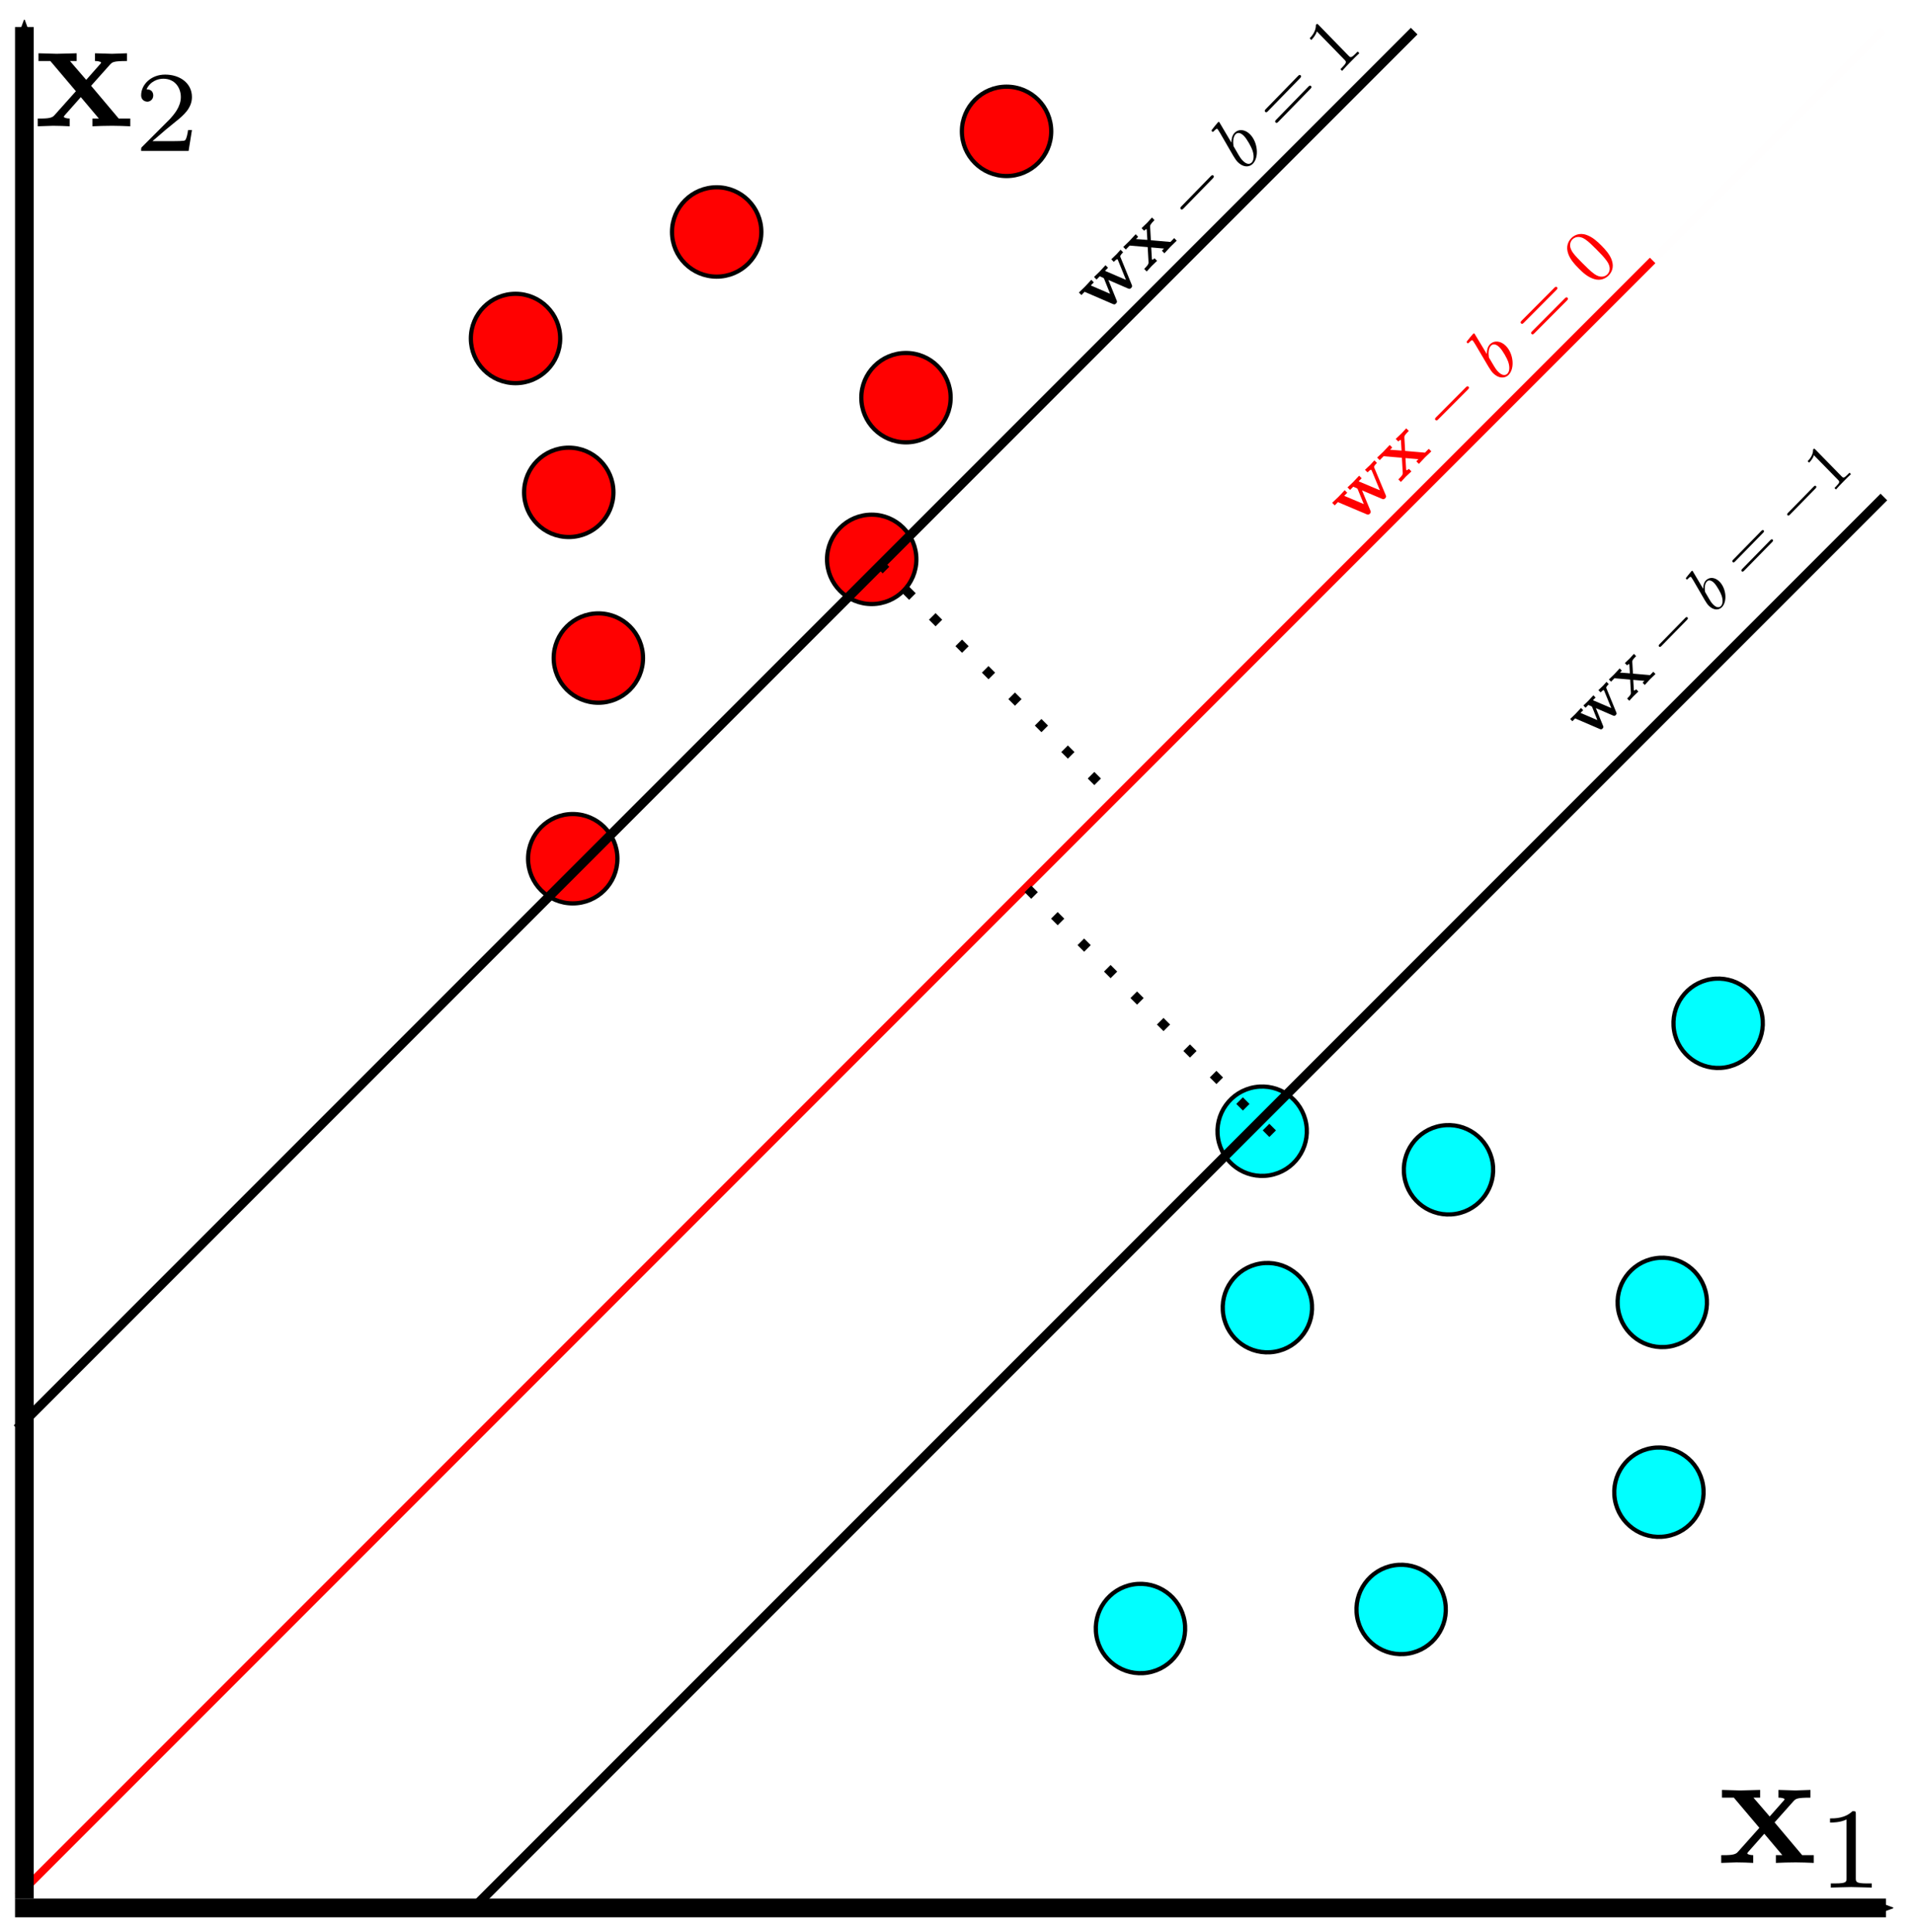 <?xml version="1.0" encoding="UTF-8" standalone="no"?>
<svg
   xmlns:ns6="http://www.iki.fi/pav/software/textext/"
   xmlns:dc="http://purl.org/dc/elements/1.1/"
   xmlns:cc="http://creativecommons.org/ns#"
   xmlns:rdf="http://www.w3.org/1999/02/22-rdf-syntax-ns#"
   xmlns:svg="http://www.w3.org/2000/svg"
   xmlns="http://www.w3.org/2000/svg"
   xmlns:sodipodi="http://sodipodi.sourceforge.net/DTD/sodipodi-0.dtd"
   xmlns:inkscape="http://www.inkscape.org/namespaces/inkscape"
   width="204.498mm"
   height="206.478mm"
   viewBox="0 0 204.498 206.478"
   version="1.1"
   id="svg8"
   sodipodi:docname="svm.svg"
   inkscape:version="1.0.1 (3bc2e813f5, 2020-09-07)">
  <defs
     id="defs2">
    <marker
       style="overflow:visible"
       id="marker2384"
       refX="0"
       refY="0"
       orient="auto"
       inkscape:stockid="Arrow2Send"
       inkscape:isstock="true">
      <path
         transform="matrix(-0.3,0,0,-0.3,0.69,0)"
         d="M 8.719,4.034 -2.207,0.016 8.719,-4.002 c -1.745,2.372 -1.735,5.617 -6e-7,8.035 z"
         style="fill:#000000;fill-opacity:1;fill-rule:evenodd;stroke:#000000;stroke-width:0.625;stroke-linejoin:round;stroke-opacity:1"
         id="path2382" />
    </marker>
    <marker
       style="overflow:visible"
       id="Arrow2Send"
       refX="0"
       refY="0"
       orient="auto"
       inkscape:stockid="Arrow2Send"
       inkscape:isstock="true">
      <path
         transform="matrix(-0.3,0,0,-0.3,0.69,0)"
         d="M 8.719,4.034 -2.207,0.016 8.719,-4.002 c -1.745,2.372 -1.735,5.617 -6e-7,8.035 z"
         style="fill:#000000;fill-opacity:1;fill-rule:evenodd;stroke:#000000;stroke-width:0.625;stroke-linejoin:round;stroke-opacity:1"
         id="path2053" />
    </marker>
    <marker
       style="overflow:visible"
       id="marker2318"
       refX="0"
       refY="0"
       orient="auto"
       inkscape:stockid="Arrow2Mend"
       inkscape:isstock="true">
      <path
         transform="scale(-0.6)"
         d="M 8.719,4.034 -2.207,0.016 8.719,-4.002 c -1.745,2.372 -1.735,5.617 -6e-7,8.035 z"
         style="fill:#ff0000;fill-opacity:1;fill-rule:evenodd;stroke:#000000;stroke-width:0.625;stroke-linejoin:round;stroke-opacity:1"
         id="path2316" />
    </marker>
    <marker
       style="overflow:visible"
       id="Arrow2Mend"
       refX="0"
       refY="0"
       orient="auto"
       inkscape:stockid="Arrow2Mend"
       inkscape:isstock="true">
      <path
         transform="scale(-0.6)"
         d="M 8.719,4.034 -2.207,0.016 8.719,-4.002 c -1.745,2.372 -1.735,5.617 -6e-7,8.035 z"
         style="fill:#ff0000;fill-opacity:1;fill-rule:evenodd;stroke:#000000;stroke-width:0.625;stroke-linejoin:round;stroke-opacity:1"
         id="path2047" />
    </marker>
    <marker
       style="overflow:visible"
       id="Arrow1Lend"
       refX="0"
       refY="0"
       orient="auto"
       inkscape:stockid="Arrow1Lend"
       inkscape:isstock="true">
      <path
         transform="matrix(-0.8,0,0,-0.8,-10,0)"
         style="fill:#ff0000;fill-opacity:1;fill-rule:evenodd;stroke:#000000;stroke-width:1pt;stroke-opacity:1"
         d="M 0,0 5,-5 -12.5,0 5,5 Z"
         id="path2023" />
    </marker>
  </defs>
  <sodipodi:namedview
     id="base"
     pagecolor="#ffffff"
     bordercolor="#666666"
     borderopacity="1.0"
     inkscape:pageopacity="0.0"
     inkscape:pageshadow="2"
     inkscape:zoom="0.40112457"
     inkscape:cx="364.45237"
     inkscape:cy="292.75023"
     inkscape:document-units="mm"
     inkscape:current-layer="layer1"
     inkscape:document-rotation="0"
     showgrid="false"
     inkscape:window-width="1366"
     inkscape:window-height="705"
     inkscape:window-x="-8"
     inkscape:window-y="-8"
     inkscape:window-maximized="1" />
  <g
     inkscape:label="Capa 1"
     inkscape:groupmode="layer"
     id="layer1"
     transform="translate(-35.799,-9.756)">
    <circle
       style="opacity:0.996;fill:#ff0000;fill-opacity:1;stroke:#000000;stroke-width:0.451;stroke-linecap:round"
       id="path833"
       cx="128.983"
       cy="69.531"
       r="4.775" />
    <circle
       style="opacity:0.996;fill:#ff0000;fill-opacity:1;stroke:#000000;stroke-width:0.451;stroke-linecap:round"
       id="circle835"
       cx="96.6"
       cy="62.371"
       r="4.775" />
    <circle
       style="opacity:0.996;fill:#ff0000;fill-opacity:1;stroke:#000000;stroke-width:0.451;stroke-linecap:round"
       id="circle837"
       cx="143.399"
       cy="23.794"
       r="4.775" />
    <circle
       style="opacity:0.996;fill:#ff0000;fill-opacity:1;stroke:#000000;stroke-width:0.451;stroke-linecap:round"
       id="circle839"
       cx="99.763"
       cy="80.079"
       r="4.775" />
    <circle
       style="opacity:0.996;fill:#ff0000;fill-opacity:1;stroke:#000000;stroke-width:0.451;stroke-linecap:round"
       id="circle841"
       cx="132.648"
       cy="52.252"
       r="4.775" />
    <circle
       style="opacity:0.996;fill:#ff0000;fill-opacity:1;stroke:#000000;stroke-width:0.451;stroke-linecap:round"
       id="circle843"
       cx="90.909"
       cy="45.928"
       r="4.775" />
    <circle
       style="opacity:0.996;fill:#ff0000;fill-opacity:1;stroke:#000000;stroke-width:0.451;stroke-linecap:round"
       id="circle845"
       cx="112.411"
       cy="34.545"
       r="4.775" />
    <circle
       style="opacity:0.996;fill:#ff0000;fill-opacity:1;stroke:#000000;stroke-width:0.451;stroke-linecap:round"
       id="circle847"
       cx="97.025"
       cy="101.522"
       r="4.775" />
    <circle
       style="opacity:0.996;fill:#00ffff;fill-opacity:1;stroke:#000000;stroke-width:0.451;stroke-linecap:round"
       id="circle849"
       cx="182.725"
       cy="201.676"
       r="4.775"
       transform="rotate(-9.375)" />
    <circle
       style="opacity:0.996;fill:#00ffff;fill-opacity:1;stroke:#000000;stroke-width:0.451;stroke-linecap:round"
       id="circle851"
       cx="147.162"
       cy="156.709"
       r="4.775"
       transform="rotate(-9.375)" />
    <circle
       style="opacity:0.996;fill:#00ffff;fill-opacity:1;stroke:#000000;stroke-width:0.451;stroke-linecap:round"
       id="circle853"
       cx="197.133"
       cy="153.268"
       r="4.775"
       transform="rotate(-9.375)" />
    <circle
       style="opacity:0.996;fill:#00ffff;fill-opacity:1;stroke:#000000;stroke-width:0.451;stroke-linecap:round"
       id="circle855"
       cx="153.496"
       cy="209.553"
       r="4.775"
       transform="rotate(-9.375)" />
    <circle
       style="opacity:0.996;fill:#00ffff;fill-opacity:1;stroke:#000000;stroke-width:0.451;stroke-linecap:round"
       id="circle857"
       cx="186.382"
       cy="181.727"
       r="4.775"
       transform="rotate(-9.375)" />
    <circle
       style="opacity:0.996;fill:#00ffff;fill-opacity:1;stroke:#000000;stroke-width:0.451;stroke-linecap:round"
       id="circle859"
       cx="144.642"
       cy="175.403"
       r="4.775"
       transform="rotate(-9.375)" />
    <circle
       style="opacity:0.996;fill:#00ffff;fill-opacity:1;stroke:#000000;stroke-width:0.451;stroke-linecap:round"
       id="circle861"
       cx="166.144"
       cy="164.019"
       r="4.775"
       transform="rotate(-9.375)" />
    <circle
       style="opacity:0.996;fill:#00ffff;fill-opacity:1;stroke:#000000;stroke-width:0.451;stroke-linecap:round"
       id="circle863"
       cx="125.67"
       cy="207.024"
       r="4.775"
       transform="rotate(-9.375)" />
    <path
       style="fill:#ff0000;stroke:#ff0000;stroke-width:0.827px;stroke-linecap:butt;stroke-linejoin:miter;stroke-opacity:1"
       d="M 37.699,212.354 237.114,12.939"
       id="path867" />
    <path
       style="fill:#000000;fill-opacity:1;stroke:#000000;stroke-width:1;stroke-linecap:butt;stroke-linejoin:miter;stroke-miterlimit:4;stroke-dasharray:none;stroke-opacity:1"
       d="M 37.625,162.428 186.971,13.081"
       id="path873" />
    <rect
       style="opacity:0.996;fill:#ffffff;fill-opacity:1;stroke:none;stroke-width:2.31;stroke-linecap:round;stroke-miterlimit:4;stroke-dasharray:none;stroke-dashoffset:0;stroke-opacity:1"
       id="rect1057"
       width="92.062"
       height="49.273"
       x="130.641"
       y="-172.929"
       ry="3.727"
       transform="rotate(45)" />
    <path
       style="fill:#000000;fill-opacity:1;stroke:#000000;stroke-width:1;stroke-linecap:butt;stroke-linejoin:miter;stroke-miterlimit:4;stroke-dasharray:none;stroke-opacity:1"
       d="M 86.37,213.682 237.185,62.868"
       id="path875" />
    <path
       style="fill:#000000;fill-opacity:1;stroke:#000000;stroke-width:1.999;stroke-linecap:butt;stroke-linejoin:miter;stroke-miterlimit:4;stroke-dasharray:none;stroke-opacity:1;marker-end:url(#marker2384)"
       d="m 38.406,212.646 -7.22e-4,-200"
       id="path877" />
    <path
       style="fill:#000000;fill-opacity:1;stroke:#000000;stroke-width:1.999;stroke-linecap:butt;stroke-linejoin:miter;stroke-miterlimit:4;stroke-dasharray:none;stroke-opacity:1;marker-end:url(#Arrow2Send)"
       d="m 37.406,213.647 200,-7.2e-4"
       id="path881" />
    <g
       transform="matrix(0.58,-0.583,0.58,0.583,176.757,62.031)"
       ns6:version="1.3.0"
       ns6:texconverter="pdflatex"
       ns6:pdfconverter="inkscape"
       ns6:text="$\\textcolor{red}{\\mathbf{wx}-b = 0}$"
       ns6:preamble="C:\Users\NARUTO\AppData\Roaming\inkscape\extensions\textext\default_packages.tex"
       ns6:scale="0.7483088957722395"
       ns6:alignment="middle center"
       ns6:jacobian_sqrt="0.263987"
       id="g953">
      <defs
         id="id-c54cb40d-d459-462c-ab0b-b2c7e8c95254">
        <g
           id="id-df094e72-de35-42f7-9f6f-db0ecd36dfa6">
          <symbol
             overflow="visible"
             id="id-8dc39bf2-a5db-4a2f-91d9-0880cc1ec1a6">
            <path
               style="stroke:none;stroke-width:0"
               d=""
               id="id-c9f83c48-93eb-4682-aec1-de6093e2aa2c" />
          </symbol>
          <symbol
             overflow="visible"
             id="id-a8c0367d-4ad2-4dcb-afd6-0880b2066400">
            <path
               style="stroke:none;stroke-width:0"
               d="m 7.344,-3.75 c 0.047,-0.125 0.094,-0.203 0.688,-0.203 v -0.469 C 7.797,-4.406 7.5,-4.391 7.25,-4.391 c -0.266,0 -0.734,-0.031 -0.953,-0.031 v 0.469 c 0.094,0 0.578,0 0.578,0.109 0,0.031 -0.031,0.094 -0.031,0.125 L 5.797,-1.172 4.656,-3.953 h 0.562 v -0.469 c -0.328,0 -0.844,0.031 -1.141,0.031 -0.422,0 -0.844,-0.031 -1,-0.031 v 0.469 h 0.594 c 0.203,0.5 0.203,0.516 0.203,0.531 0,0.031 -0.031,0.094 -0.031,0.125 L 3.047,-1.391 2,-3.953 h 0.562 v -0.469 c -0.406,0.016 -0.812,0.031 -1.234,0.031 -0.297,0 -0.734,-0.031 -1.078,-0.031 v 0.469 h 0.594 l 1.516,3.719 C 2.438,-0.062 2.469,0.047 2.719,0.047 c 0.25,0 0.297,-0.109 0.359,-0.281 L 4.141,-2.812 5.188,-0.234 c 0.078,0.172 0.109,0.281 0.359,0.281 0.25,0 0.297,-0.109 0.359,-0.281 z m 0,0"
               id="id-ff0daaec-ec9c-4830-932a-9b5218f54c0c" />
          </symbol>
          <symbol
             overflow="visible"
             id="id-ca0eb048-c6b6-495f-b00c-6c45c3a02dc6">
            <path
               style="stroke:none;stroke-width:0"
               d="M 3.453,-2.453 4.609,-3.75 C 4.75,-3.891 4.812,-3.953 5.625,-3.953 v -0.469 c -0.344,0.016 -0.859,0.031 -0.906,0.031 -0.25,0 -0.75,-0.031 -1.031,-0.031 v 0.469 c 0.141,0 0.266,0.016 0.375,0.078 -0.031,0.062 -0.031,0.094 -0.078,0.125 L 3.156,-2.812 2.172,-3.953 h 0.406 v -0.469 c -0.266,0 -0.891,0.031 -1.219,0.031 -0.312,0 -0.766,-0.031 -1.094,-0.031 v 0.469 h 0.719 L 2.531,-2.125 1.219,-0.656 c -0.156,0.188 -0.516,0.188 -1,0.188 V 0 c 0.344,-0.016 0.875,-0.031 0.922,-0.031 0.25,0 0.828,0.016 1.016,0.031 v -0.469 c -0.172,0 -0.359,-0.047 -0.359,-0.109 0,-0.016 0,-0.016 0.062,-0.094 l 0.969,-1.094 1.094,1.297 H 3.531 V 0 c 0.266,-0.016 0.875,-0.031 1.203,-0.031 0.312,0 0.766,0.016 1.094,0.031 V -0.469 H 5.125 Z m 0,0"
               id="id-0d1aa1ff-f51a-4b97-9342-7b5b9ac86d3d" />
          </symbol>
          <symbol
             overflow="visible"
             id="id-c0cbc605-c3f2-4e84-b42b-82741476928d">
            <path
               style="stroke:none;stroke-width:0"
               d=""
               id="id-f61596d3-8698-4221-96c1-53eebf0c6c22" />
          </symbol>
          <symbol
             overflow="visible"
             id="id-6f5209ff-7126-46d4-a548-c3dddd7faf46">
            <path
               style="stroke:none;stroke-width:0"
               d="m 6.562,-2.297 c 0.172,0 0.359,0 0.359,-0.203 0,-0.188 -0.188,-0.188 -0.359,-0.188 H 1.172 c -0.172,0 -0.344,0 -0.344,0.188 0,0.203 0.172,0.203 0.344,0.203 z m 0,0"
               id="id-2a81e098-bd96-4b9c-b361-0eb69bf0c328" />
          </symbol>
          <symbol
             overflow="visible"
             id="id-2b31d799-7d91-4bef-a9f3-c9219726f884">
            <path
               style="stroke:none;stroke-width:0"
               d=""
               id="id-bfaa9839-7d71-4dc7-8a55-3ef71ecf1db3" />
          </symbol>
          <symbol
             overflow="visible"
             id="id-294b47b8-894b-43db-b8fc-db83547f008e">
            <path
               style="stroke:none;stroke-width:0"
               d="m 2.375,-6.812 c 0,0 0,-0.109 -0.125,-0.109 -0.219,0 -0.953,0.078 -1.219,0.109 -0.078,0 -0.188,0.016 -0.188,0.188 0,0.125 0.094,0.125 0.25,0.125 0.469,0 0.484,0.062 0.484,0.172 0,0.062 -0.078,0.406 -0.125,0.609 l -0.828,3.25 c -0.109,0.5 -0.156,0.672 -0.156,1.016 0,0.938 0.531,1.562 1.266,1.562 1.172,0 2.406,-1.484 2.406,-2.922 0,-0.906 -0.531,-1.594 -1.328,-1.594 -0.453,0 -0.875,0.297 -1.172,0.594 z M 1.453,-3.047 C 1.5,-3.266 1.5,-3.281 1.594,-3.391 2.078,-4.031 2.531,-4.188 2.797,-4.188 c 0.359,0 0.625,0.297 0.625,0.938 0,0.594 -0.328,1.734 -0.516,2.109 -0.328,0.672 -0.781,1.031 -1.172,1.031 -0.344,0 -0.672,-0.266 -0.672,-1 0,-0.203 0,-0.391 0.156,-1.016 z m 0,0"
               id="id-f2634875-1b20-4fb8-a0c3-3172fe88781b" />
          </symbol>
          <symbol
             overflow="visible"
             id="id-b263e084-6395-4ae6-8726-5e04c185c0d9">
            <path
               style="stroke:none;stroke-width:0"
               d=""
               id="id-433ea1e0-a286-4d5d-8737-a1e7ecf94d42" />
          </symbol>
          <symbol
             overflow="visible"
             id="id-72bee9b0-6eb6-4292-9069-31432a2674e1">
            <path
               style="stroke:none;stroke-width:0"
               d="m 6.844,-3.266 c 0.156,0 0.344,0 0.344,-0.188 C 7.188,-3.656 7,-3.656 6.859,-3.656 h -5.969 c -0.141,0 -0.328,0 -0.328,0.203 0,0.188 0.188,0.188 0.328,0.188 z m 0.016,1.938 c 0.141,0 0.328,0 0.328,-0.203 0,-0.188 -0.188,-0.188 -0.344,-0.188 H 0.891 c -0.141,0 -0.328,0 -0.328,0.188 0,0.203 0.188,0.203 0.328,0.203 z m 0,0"
               id="id-90742e10-d330-465d-bf59-3c70605139de" />
          </symbol>
          <symbol
             overflow="visible"
             id="id-a852fae2-9c6d-46e5-9091-19f02fa81c58">
            <path
               style="stroke:none;stroke-width:0"
               d="m 4.578,-3.188 c 0,-0.797 -0.047,-1.594 -0.391,-2.328 -0.453,-0.969 -1.281,-1.125 -1.688,-1.125 -0.609,0 -1.328,0.266 -1.75,1.188 -0.312,0.688 -0.359,1.469 -0.359,2.266 0,0.75 0.031,1.641 0.453,2.406 0.422,0.797 1.156,1 1.641,1 0.531,0 1.297,-0.203 1.734,-1.156 0.312,-0.688 0.359,-1.469 0.359,-2.25 z M 2.484,0 C 2.094,0 1.5,-0.25 1.328,-1.203 1.219,-1.797 1.219,-2.719 1.219,-3.312 c 0,-0.641 0,-1.297 0.078,-1.828 0.188,-1.188 0.938,-1.281 1.188,-1.281 0.328,0 0.984,0.188 1.172,1.172 0.109,0.562 0.109,1.312 0.109,1.938 0,0.75 0,1.422 -0.109,2.062 C 3.5,-0.297 2.938,0 2.484,0 Z m 0,0"
               id="id-3066ba38-8d5d-4936-9094-1736fa49073b" />
          </symbol>
        </g>
      </defs>
      <g
         id="id-5ca03476-3f21-4095-b9ec-a9e3bb75a5c0"
         transform="translate(-148.962,-127.843)">
        <g
           style="fill:#ff0000;fill-opacity:1"
           id="id-c7f9b107-b08b-460a-ba04-5dc21db9caf7">
          <g
             transform="translate(148.712,134.765)"
             id="g930">
            <path
               style="stroke:none;stroke-width:0"
               d="m 7.344,-3.75 c 0.047,-0.125 0.094,-0.203 0.688,-0.203 v -0.469 C 7.797,-4.406 7.5,-4.391 7.25,-4.391 c -0.266,0 -0.734,-0.031 -0.953,-0.031 v 0.469 c 0.094,0 0.578,0 0.578,0.109 0,0.031 -0.031,0.094 -0.031,0.125 L 5.797,-1.172 4.656,-3.953 h 0.562 v -0.469 c -0.328,0 -0.844,0.031 -1.141,0.031 -0.422,0 -0.844,-0.031 -1,-0.031 v 0.469 h 0.594 c 0.203,0.5 0.203,0.516 0.203,0.531 0,0.031 -0.031,0.094 -0.031,0.125 L 3.047,-1.391 2,-3.953 h 0.562 v -0.469 c -0.406,0.016 -0.812,0.031 -1.234,0.031 -0.297,0 -0.734,-0.031 -1.078,-0.031 v 0.469 h 0.594 l 1.516,3.719 C 2.438,-0.062 2.469,0.047 2.719,0.047 c 0.25,0 0.297,-0.109 0.359,-0.281 L 4.141,-2.812 5.188,-0.234 c 0.078,0.172 0.109,0.281 0.359,0.281 0.25,0 0.297,-0.109 0.359,-0.281 z m 0,0"
               id="id-293cde8e-9fb5-4d6f-afa3-e32c0c819e59" />
          </g>
          <g
             transform="translate(156.987,134.765)"
             id="g933">
            <path
               style="stroke:none;stroke-width:0"
               d="M 3.453,-2.453 4.609,-3.75 C 4.75,-3.891 4.812,-3.953 5.625,-3.953 v -0.469 c -0.344,0.016 -0.859,0.031 -0.906,0.031 -0.25,0 -0.75,-0.031 -1.031,-0.031 v 0.469 c 0.141,0 0.266,0.016 0.375,0.078 -0.031,0.062 -0.031,0.094 -0.078,0.125 L 3.156,-2.812 2.172,-3.953 h 0.406 v -0.469 c -0.266,0 -0.891,0.031 -1.219,0.031 -0.312,0 -0.766,-0.031 -1.094,-0.031 v 0.469 h 0.719 L 2.531,-2.125 1.219,-0.656 c -0.156,0.188 -0.516,0.188 -1,0.188 V 0 c 0.344,-0.016 0.875,-0.031 0.922,-0.031 0.25,0 0.828,0.016 1.016,0.031 v -0.469 c -0.172,0 -0.359,-0.047 -0.359,-0.109 0,-0.016 0,-0.016 0.062,-0.094 l 0.969,-1.094 1.094,1.297 H 3.531 V 0 c 0.266,-0.016 0.875,-0.031 1.203,-0.031 0.312,0 0.766,0.016 1.094,0.031 V -0.469 H 5.125 Z m 0,0"
               id="id-1f7ecaa3-e3cb-4110-85d4-f49ae96f24cf" />
          </g>
        </g>
        <g
           style="fill:#ff0000;fill-opacity:1"
           id="id-aefadff9-2e34-4f1b-914d-f6902b125acf">
          <g
             transform="translate(165.247,134.765)"
             id="g937">
            <path
               style="stroke:none;stroke-width:0"
               d="m 6.562,-2.297 c 0.172,0 0.359,0 0.359,-0.203 0,-0.188 -0.188,-0.188 -0.359,-0.188 H 1.172 c -0.172,0 -0.344,0 -0.344,0.188 0,0.203 0.172,0.203 0.344,0.203 z m 0,0"
               id="id-a88b3464-700a-4132-826c-5a0d1cf16085" />
          </g>
        </g>
        <g
           style="fill:#ff0000;fill-opacity:1"
           id="id-4cd72de7-e806-42d9-a87f-78f45d6c221a">
          <g
             transform="translate(175.21,134.765)"
             id="g941">
            <path
               style="stroke:none;stroke-width:0"
               d="m 2.375,-6.812 c 0,0 0,-0.109 -0.125,-0.109 -0.219,0 -0.953,0.078 -1.219,0.109 -0.078,0 -0.188,0.016 -0.188,0.188 0,0.125 0.094,0.125 0.25,0.125 0.469,0 0.484,0.062 0.484,0.172 0,0.062 -0.078,0.406 -0.125,0.609 l -0.828,3.25 c -0.109,0.5 -0.156,0.672 -0.156,1.016 0,0.938 0.531,1.562 1.266,1.562 1.172,0 2.406,-1.484 2.406,-2.922 0,-0.906 -0.531,-1.594 -1.328,-1.594 -0.453,0 -0.875,0.297 -1.172,0.594 z M 1.453,-3.047 C 1.5,-3.266 1.5,-3.281 1.594,-3.391 2.078,-4.031 2.531,-4.188 2.797,-4.188 c 0.359,0 0.625,0.297 0.625,0.938 0,0.594 -0.328,1.734 -0.516,2.109 -0.328,0.672 -0.781,1.031 -1.172,1.031 -0.344,0 -0.672,-0.266 -0.672,-1 0,-0.203 0,-0.391 0.156,-1.016 z m 0,0"
               id="id-ed4b9abc-4d61-486f-9260-7d4bcb60586c" />
          </g>
        </g>
        <g
           style="fill:#ff0000;fill-opacity:1"
           id="id-71b192b9-a56e-4a97-a945-eba3e0508f37">
          <g
             transform="translate(182.253,134.765)"
             id="g945">
            <path
               style="stroke:none;stroke-width:0"
               d="m 6.844,-3.266 c 0.156,0 0.344,0 0.344,-0.188 C 7.188,-3.656 7,-3.656 6.859,-3.656 h -5.969 c -0.141,0 -0.328,0 -0.328,0.203 0,0.188 0.188,0.188 0.328,0.188 z m 0.016,1.938 c 0.141,0 0.328,0 0.328,-0.203 0,-0.188 -0.188,-0.188 -0.344,-0.188 H 0.891 c -0.141,0 -0.328,0 -0.328,0.188 0,0.203 0.188,0.203 0.328,0.203 z m 0,0"
               id="id-1d40fc26-1649-4802-ad96-4f88533fe68e" />
          </g>
        </g>
        <g
           style="fill:#ff0000;fill-opacity:1"
           id="id-b70e4d3d-37c0-4e3a-9ac5-878656a4e972">
          <g
             transform="translate(192.772,134.765)"
             id="g949">
            <path
               style="stroke:none;stroke-width:0"
               d="m 4.578,-3.188 c 0,-0.797 -0.047,-1.594 -0.391,-2.328 -0.453,-0.969 -1.281,-1.125 -1.688,-1.125 -0.609,0 -1.328,0.266 -1.75,1.188 -0.312,0.688 -0.359,1.469 -0.359,2.266 0,0.75 0.031,1.641 0.453,2.406 0.422,0.797 1.156,1 1.641,1 0.531,0 1.297,-0.203 1.734,-1.156 0.312,-0.688 0.359,-1.469 0.359,-2.25 z M 2.484,0 C 2.094,0 1.5,-0.25 1.328,-1.203 1.219,-1.797 1.219,-2.719 1.219,-3.312 c 0,-0.641 0,-1.297 0.078,-1.828 0.188,-1.188 0.938,-1.281 1.188,-1.281 0.328,0 0.984,0.188 1.172,1.172 0.109,0.562 0.109,1.312 0.109,1.938 0,0.75 0,1.422 -0.109,2.062 C 3.5,-0.297 2.938,0 2.484,0 Z m 0,0"
               id="id-53502762-6695-4ff7-84d2-0d9651100141" />
          </g>
        </g>
      </g>
    </g>
    <g
       transform="matrix(0.572,-0.587,0.572,0.587,149.705,39.545)"
       ns6:version="1.3.0"
       ns6:texconverter="pdflatex"
       ns6:pdfconverter="inkscape"
       ns6:text="$\\mathbf{wx}-b = 1$"
       ns6:preamble="C:\Users\NARUTO\AppData\Roaming\inkscape\extensions\textext\default_packages.tex"
       ns6:scale="1.6140851932872855"
       ns6:alignment="middle center"
       ns6:jacobian_sqrt="0.5694132918996535"
       id="g1410">
      <defs
         id="id-557c569e-966c-4307-a94b-140ff634ada7">
        <g
           id="id-89bfb543-597d-460f-bdfb-572facbca03c">
          <symbol
             overflow="visible"
             id="id-ba00ab27-f1c9-4659-b272-403cfd170d20">
            <path
               style="stroke:none"
               d=""
               id="id-c54feb6f-79de-48ca-a59b-af562a1688cb" />
          </symbol>
          <symbol
             overflow="visible"
             id="id-c9d21d75-de60-460d-9e75-6299e15d31da">
            <path
               style="stroke:none"
               d="m 7.344,-3.75 c 0.047,-0.125 0.094,-0.203 0.688,-0.203 v -0.469 C 7.797,-4.406 7.5,-4.391 7.25,-4.391 c -0.266,0 -0.734,-0.031 -0.953,-0.031 v 0.469 c 0.094,0 0.578,0 0.578,0.109 0,0.031 -0.031,0.094 -0.031,0.125 L 5.797,-1.172 4.656,-3.953 h 0.562 v -0.469 c -0.328,0 -0.844,0.031 -1.141,0.031 -0.422,0 -0.844,-0.031 -1,-0.031 v 0.469 h 0.594 c 0.203,0.5 0.203,0.516 0.203,0.531 0,0.031 -0.031,0.094 -0.031,0.125 L 3.047,-1.391 2,-3.953 h 0.562 v -0.469 c -0.406,0.016 -0.812,0.031 -1.234,0.031 -0.297,0 -0.734,-0.031 -1.078,-0.031 v 0.469 h 0.594 l 1.516,3.719 C 2.438,-0.062 2.469,0.047 2.719,0.047 c 0.25,0 0.297,-0.109 0.359,-0.281 L 4.141,-2.812 5.188,-0.234 c 0.078,0.172 0.109,0.281 0.359,0.281 0.25,0 0.297,-0.109 0.359,-0.281 z m 0,0"
               id="id-40319931-070f-4c5d-9efd-aec98ac30fc6" />
          </symbol>
          <symbol
             overflow="visible"
             id="id-9e69a8d8-1661-4de7-bf4d-115c5ca89083">
            <path
               style="stroke:none"
               d="M 3.453,-2.453 4.609,-3.75 C 4.75,-3.891 4.812,-3.953 5.625,-3.953 v -0.469 c -0.344,0.016 -0.859,0.031 -0.906,0.031 -0.25,0 -0.75,-0.031 -1.031,-0.031 v 0.469 c 0.141,0 0.266,0.016 0.375,0.078 -0.031,0.062 -0.031,0.094 -0.078,0.125 L 3.156,-2.812 2.172,-3.953 h 0.406 v -0.469 c -0.266,0 -0.891,0.031 -1.219,0.031 -0.312,0 -0.766,-0.031 -1.094,-0.031 v 0.469 h 0.719 L 2.531,-2.125 1.219,-0.656 c -0.156,0.188 -0.516,0.188 -1,0.188 V 0 c 0.344,-0.016 0.875,-0.031 0.922,-0.031 0.25,0 0.828,0.016 1.016,0.031 v -0.469 c -0.172,0 -0.359,-0.047 -0.359,-0.109 0,-0.016 0,-0.016 0.062,-0.094 l 0.969,-1.094 1.094,1.297 H 3.531 V 0 c 0.266,-0.016 0.875,-0.031 1.203,-0.031 0.312,0 0.766,0.016 1.094,0.031 V -0.469 H 5.125 Z m 0,0"
               id="id-8699f1fe-e8b4-4cd9-a874-58d39b992f0b" />
          </symbol>
          <symbol
             overflow="visible"
             id="id-226b4396-1181-472c-9a98-19bffd014e65">
            <path
               style="stroke:none"
               d=""
               id="id-964b9628-7fd8-4dd2-bee9-a629c9624ed7" />
          </symbol>
          <symbol
             overflow="visible"
             id="id-8ea849f9-0534-4271-a34e-8f1bfa49c090">
            <path
               style="stroke:none"
               d="m 6.562,-2.297 c 0.172,0 0.359,0 0.359,-0.203 0,-0.188 -0.188,-0.188 -0.359,-0.188 H 1.172 c -0.172,0 -0.344,0 -0.344,0.188 0,0.203 0.172,0.203 0.344,0.203 z m 0,0"
               id="id-90d7f704-37be-407e-8ff3-93c62d545523" />
          </symbol>
          <symbol
             overflow="visible"
             id="id-805d5ae9-b0e7-4dce-aaa3-e1371e6c903d">
            <path
               style="stroke:none"
               d=""
               id="id-1c8168f1-944a-4a19-a626-dd1b15e26aee" />
          </symbol>
          <symbol
             overflow="visible"
             id="id-75f37c63-1192-4d8c-bc96-79c676427bb3">
            <path
               style="stroke:none"
               d="m 2.375,-6.812 c 0,0 0,-0.109 -0.125,-0.109 -0.219,0 -0.953,0.078 -1.219,0.109 -0.078,0 -0.188,0.016 -0.188,0.188 0,0.125 0.094,0.125 0.25,0.125 0.469,0 0.484,0.062 0.484,0.172 0,0.062 -0.078,0.406 -0.125,0.609 l -0.828,3.25 c -0.109,0.5 -0.156,0.672 -0.156,1.016 0,0.938 0.531,1.562 1.266,1.562 1.172,0 2.406,-1.484 2.406,-2.922 0,-0.906 -0.531,-1.594 -1.328,-1.594 -0.453,0 -0.875,0.297 -1.172,0.594 z M 1.453,-3.047 C 1.5,-3.266 1.5,-3.281 1.594,-3.391 2.078,-4.031 2.531,-4.188 2.797,-4.188 c 0.359,0 0.625,0.297 0.625,0.938 0,0.594 -0.328,1.734 -0.516,2.109 -0.328,0.672 -0.781,1.031 -1.172,1.031 -0.344,0 -0.672,-0.266 -0.672,-1 0,-0.203 0,-0.391 0.156,-1.016 z m 0,0"
               id="id-ceb43989-4433-4822-abf1-707e7b466aad" />
          </symbol>
          <symbol
             overflow="visible"
             id="id-c7aab290-daf7-43d3-9402-0eb0f0ff6acd">
            <path
               style="stroke:none"
               d=""
               id="id-406efede-5998-495f-b5b4-c8489cba438e" />
          </symbol>
          <symbol
             overflow="visible"
             id="id-2e1e375c-6b85-4b40-bee4-78f9a3508015">
            <path
               style="stroke:none"
               d="m 6.844,-3.266 c 0.156,0 0.344,0 0.344,-0.188 C 7.188,-3.656 7,-3.656 6.859,-3.656 h -5.969 c -0.141,0 -0.328,0 -0.328,0.203 0,0.188 0.188,0.188 0.328,0.188 z m 0.016,1.938 c 0.141,0 0.328,0 0.328,-0.203 0,-0.188 -0.188,-0.188 -0.344,-0.188 H 0.891 c -0.141,0 -0.328,0 -0.328,0.188 0,0.203 0.188,0.203 0.328,0.203 z m 0,0"
               id="id-350e418e-df6f-442a-a331-e156a57c5538" />
          </symbol>
          <symbol
             overflow="visible"
             id="id-fee92ce0-d3c6-4460-87ec-b47e17bd5778">
            <path
               style="stroke:none"
               d="m 2.938,-6.375 c 0,-0.25 0,-0.266 -0.234,-0.266 C 2.078,-6 1.203,-6 0.891,-6 v 0.312 c 0.203,0 0.781,0 1.297,-0.266 v 5.172 c 0,0.359 -0.031,0.469 -0.922,0.469 h -0.312 V 0 c 0.344,-0.031 1.203,-0.031 1.609,-0.031 0.391,0 1.266,0 1.609,0.031 v -0.312 h -0.312 c -0.906,0 -0.922,-0.109 -0.922,-0.469 z m 0,0"
               id="id-369df604-2f34-426f-a8dc-919d5f60d63e" />
          </symbol>
        </g>
      </defs>
      <g
         id="id-ed0910a1-3e51-4774-803a-b62c02dc052f"
         transform="translate(-148.962,-127.843)">
        <g
           style="fill:#000000;fill-opacity:1"
           id="id-74868cbf-30cc-4d18-84fc-63e71aa22ae3">
          <g
             transform="translate(148.712,134.765)"
             id="g1750">
            <path
               style="stroke:none"
               d="m 7.344,-3.75 c 0.047,-0.125 0.094,-0.203 0.688,-0.203 v -0.469 C 7.797,-4.406 7.5,-4.391 7.25,-4.391 c -0.266,0 -0.734,-0.031 -0.953,-0.031 v 0.469 c 0.094,0 0.578,0 0.578,0.109 0,0.031 -0.031,0.094 -0.031,0.125 L 5.797,-1.172 4.656,-3.953 h 0.562 v -0.469 c -0.328,0 -0.844,0.031 -1.141,0.031 -0.422,0 -0.844,-0.031 -1,-0.031 v 0.469 h 0.594 c 0.203,0.5 0.203,0.516 0.203,0.531 0,0.031 -0.031,0.094 -0.031,0.125 L 3.047,-1.391 2,-3.953 h 0.562 v -0.469 c -0.406,0.016 -0.812,0.031 -1.234,0.031 -0.297,0 -0.734,-0.031 -1.078,-0.031 v 0.469 h 0.594 l 1.516,3.719 C 2.438,-0.062 2.469,0.047 2.719,0.047 c 0.25,0 0.297,-0.109 0.359,-0.281 L 4.141,-2.812 5.188,-0.234 c 0.078,0.172 0.109,0.281 0.359,0.281 0.25,0 0.297,-0.109 0.359,-0.281 z m 0,0"
               id="id-ccfc5763-3ace-4e8b-baca-bd35fbadfabe" />
          </g>
          <g
             transform="translate(156.987,134.765)"
             id="g1753">
            <path
               style="stroke:none"
               d="M 3.453,-2.453 4.609,-3.75 C 4.75,-3.891 4.812,-3.953 5.625,-3.953 v -0.469 c -0.344,0.016 -0.859,0.031 -0.906,0.031 -0.25,0 -0.75,-0.031 -1.031,-0.031 v 0.469 c 0.141,0 0.266,0.016 0.375,0.078 -0.031,0.062 -0.031,0.094 -0.078,0.125 L 3.156,-2.812 2.172,-3.953 h 0.406 v -0.469 c -0.266,0 -0.891,0.031 -1.219,0.031 -0.312,0 -0.766,-0.031 -1.094,-0.031 v 0.469 h 0.719 L 2.531,-2.125 1.219,-0.656 c -0.156,0.188 -0.516,0.188 -1,0.188 V 0 c 0.344,-0.016 0.875,-0.031 0.922,-0.031 0.25,0 0.828,0.016 1.016,0.031 v -0.469 c -0.172,0 -0.359,-0.047 -0.359,-0.109 0,-0.016 0,-0.016 0.062,-0.094 l 0.969,-1.094 1.094,1.297 H 3.531 V 0 c 0.266,-0.016 0.875,-0.031 1.203,-0.031 0.312,0 0.766,0.016 1.094,0.031 V -0.469 H 5.125 Z m 0,0"
               id="id-7e2dfe84-a79b-4916-bba6-8525ea210956" />
          </g>
        </g>
        <g
           style="fill:#000000;fill-opacity:1"
           id="id-a30c63ad-d125-4d62-a351-630180d6a94f">
          <g
             transform="translate(165.247,134.765)"
             id="g1757">
            <path
               style="stroke:none"
               d="m 6.562,-2.297 c 0.172,0 0.359,0 0.359,-0.203 0,-0.188 -0.188,-0.188 -0.359,-0.188 H 1.172 c -0.172,0 -0.344,0 -0.344,0.188 0,0.203 0.172,0.203 0.344,0.203 z m 0,0"
               id="id-b53879ca-b118-4b9e-8920-f2f06b4dc41a" />
          </g>
        </g>
        <g
           style="fill:#000000;fill-opacity:1"
           id="id-0c6d27c7-b643-4626-b26d-79f3f901d566">
          <g
             transform="translate(175.21,134.765)"
             id="g1761">
            <path
               style="stroke:none"
               d="m 2.375,-6.812 c 0,0 0,-0.109 -0.125,-0.109 -0.219,0 -0.953,0.078 -1.219,0.109 -0.078,0 -0.188,0.016 -0.188,0.188 0,0.125 0.094,0.125 0.25,0.125 0.469,0 0.484,0.062 0.484,0.172 0,0.062 -0.078,0.406 -0.125,0.609 l -0.828,3.25 c -0.109,0.5 -0.156,0.672 -0.156,1.016 0,0.938 0.531,1.562 1.266,1.562 1.172,0 2.406,-1.484 2.406,-2.922 0,-0.906 -0.531,-1.594 -1.328,-1.594 -0.453,0 -0.875,0.297 -1.172,0.594 z M 1.453,-3.047 C 1.5,-3.266 1.5,-3.281 1.594,-3.391 2.078,-4.031 2.531,-4.188 2.797,-4.188 c 0.359,0 0.625,0.297 0.625,0.938 0,0.594 -0.328,1.734 -0.516,2.109 -0.328,0.672 -0.781,1.031 -1.172,1.031 -0.344,0 -0.672,-0.266 -0.672,-1 0,-0.203 0,-0.391 0.156,-1.016 z m 0,0"
               id="id-921b839e-8ceb-42ce-afbe-f1bb45bc3b1e" />
          </g>
        </g>
        <g
           style="fill:#000000;fill-opacity:1"
           id="id-b44cf438-6f02-4b2b-b33b-10d9680f4952">
          <g
             transform="translate(182.253,134.765)"
             id="g1765">
            <path
               style="stroke:none"
               d="m 6.844,-3.266 c 0.156,0 0.344,0 0.344,-0.188 C 7.188,-3.656 7,-3.656 6.859,-3.656 h -5.969 c -0.141,0 -0.328,0 -0.328,0.203 0,0.188 0.188,0.188 0.328,0.188 z m 0.016,1.938 c 0.141,0 0.328,0 0.328,-0.203 0,-0.188 -0.188,-0.188 -0.344,-0.188 H 0.891 c -0.141,0 -0.328,0 -0.328,0.188 0,0.203 0.188,0.203 0.328,0.203 z m 0,0"
               id="id-44e3e802-6060-455e-9c20-41426dac93cc" />
          </g>
        </g>
        <g
           style="fill:#000000;fill-opacity:1"
           id="id-d52b0f70-2293-48a1-a763-7b2fcced927a">
          <g
             transform="translate(192.772,134.765)"
             id="g1769">
            <path
               style="stroke:none"
               d="m 2.938,-6.375 c 0,-0.25 0,-0.266 -0.234,-0.266 C 2.078,-6 1.203,-6 0.891,-6 v 0.312 c 0.203,0 0.781,0 1.297,-0.266 v 5.172 c 0,0.359 -0.031,0.469 -0.922,0.469 h -0.312 V 0 c 0.344,-0.031 1.203,-0.031 1.609,-0.031 0.391,0 1.266,0 1.609,0.031 v -0.312 h -0.312 c -0.906,0 -0.922,-0.109 -0.922,-0.469 z m 0,0"
               id="id-bac55ba8-9f2c-4668-acf8-b2ab9ca3b66f" />
          </g>
        </g>
      </g>
    </g>
    <g
       transform="matrix(0.499,-0.51,0.499,0.51,202.403,85.317)"
       ns6:version="1.3.0"
       ns6:texconverter="pdflatex"
       ns6:pdfconverter="inkscape"
       ns6:text="$\\mathbf{wx}-b = -1$"
       ns6:preamble="C:\Users\NARUTO\AppData\Roaming\inkscape\extensions\textext\default_packages.tex"
       ns6:scale="1.6140851932872855"
       ns6:alignment="middle center"
       ns6:jacobian_sqrt="0.5694132918996535"
       id="g1160">
      <defs
         id="id-b4945a00-1dc6-4685-a3aa-b7c9e8505480">
        <g
           id="id-f3a3d3bb-cb3c-43fc-a74e-c0bb734b9e30">
          <symbol
             overflow="visible"
             id="id-ac07cad1-c88a-454f-87ee-6ecdccab3758">
            <path
               style="stroke:none"
               d=""
               id="id-8ccda966-be4f-4b19-8ebd-16157fea1e0e" />
          </symbol>
          <symbol
             overflow="visible"
             id="id-4bbadfbb-b7ff-4843-a9b1-08f0d9fcc017">
            <path
               style="stroke:none"
               d="m 7.344,-3.75 c 0.047,-0.125 0.094,-0.203 0.688,-0.203 v -0.469 C 7.797,-4.406 7.5,-4.391 7.25,-4.391 c -0.266,0 -0.734,-0.031 -0.953,-0.031 v 0.469 c 0.094,0 0.578,0 0.578,0.109 0,0.031 -0.031,0.094 -0.031,0.125 L 5.797,-1.172 4.656,-3.953 h 0.562 v -0.469 c -0.328,0 -0.844,0.031 -1.141,0.031 -0.422,0 -0.844,-0.031 -1,-0.031 v 0.469 h 0.594 c 0.203,0.5 0.203,0.516 0.203,0.531 0,0.031 -0.031,0.094 -0.031,0.125 L 3.047,-1.391 2,-3.953 h 0.562 v -0.469 c -0.406,0.016 -0.812,0.031 -1.234,0.031 -0.297,0 -0.734,-0.031 -1.078,-0.031 v 0.469 h 0.594 l 1.516,3.719 C 2.438,-0.062 2.469,0.047 2.719,0.047 c 0.25,0 0.297,-0.109 0.359,-0.281 L 4.141,-2.812 5.188,-0.234 c 0.078,0.172 0.109,0.281 0.359,0.281 0.25,0 0.297,-0.109 0.359,-0.281 z m 0,0"
               id="id-0349a9ba-9e69-47a8-b5bd-6abcdb6ae1cd" />
          </symbol>
          <symbol
             overflow="visible"
             id="id-90cb983e-8f55-4857-aaed-1a80bfda1253">
            <path
               style="stroke:none"
               d="M 3.453,-2.453 4.609,-3.75 C 4.75,-3.891 4.812,-3.953 5.625,-3.953 v -0.469 c -0.344,0.016 -0.859,0.031 -0.906,0.031 -0.25,0 -0.75,-0.031 -1.031,-0.031 v 0.469 c 0.141,0 0.266,0.016 0.375,0.078 -0.031,0.062 -0.031,0.094 -0.078,0.125 L 3.156,-2.812 2.172,-3.953 h 0.406 v -0.469 c -0.266,0 -0.891,0.031 -1.219,0.031 -0.312,0 -0.766,-0.031 -1.094,-0.031 v 0.469 h 0.719 L 2.531,-2.125 1.219,-0.656 c -0.156,0.188 -0.516,0.188 -1,0.188 V 0 c 0.344,-0.016 0.875,-0.031 0.922,-0.031 0.25,0 0.828,0.016 1.016,0.031 v -0.469 c -0.172,0 -0.359,-0.047 -0.359,-0.109 0,-0.016 0,-0.016 0.062,-0.094 l 0.969,-1.094 1.094,1.297 H 3.531 V 0 c 0.266,-0.016 0.875,-0.031 1.203,-0.031 0.312,0 0.766,0.016 1.094,0.031 V -0.469 H 5.125 Z m 0,0"
               id="id-863f672a-c5e8-4689-a41f-18e1b563b2f4" />
          </symbol>
          <symbol
             overflow="visible"
             id="id-3c429750-61dd-412d-91dc-950a3821b9e2">
            <path
               style="stroke:none"
               d=""
               id="id-95d9468c-3167-4e48-85af-48c9263f5f1b" />
          </symbol>
          <symbol
             overflow="visible"
             id="id-7866c219-79cc-4446-9fb7-06ab84fa73f6">
            <path
               style="stroke:none"
               d="m 6.562,-2.297 c 0.172,0 0.359,0 0.359,-0.203 0,-0.188 -0.188,-0.188 -0.359,-0.188 H 1.172 c -0.172,0 -0.344,0 -0.344,0.188 0,0.203 0.172,0.203 0.344,0.203 z m 0,0"
               id="id-c139ec5f-637a-4777-8fb6-4d5d0dda7991" />
          </symbol>
          <symbol
             overflow="visible"
             id="id-1e5b959a-b22f-4c34-91a3-8513e6df5c1f">
            <path
               style="stroke:none"
               d=""
               id="id-d9420fda-61bf-4f5a-9853-e4af53da00e4" />
          </symbol>
          <symbol
             overflow="visible"
             id="id-219961d4-cf60-4477-a999-6ddc293fef9f">
            <path
               style="stroke:none"
               d="m 2.375,-6.812 c 0,0 0,-0.109 -0.125,-0.109 -0.219,0 -0.953,0.078 -1.219,0.109 -0.078,0 -0.188,0.016 -0.188,0.188 0,0.125 0.094,0.125 0.25,0.125 0.469,0 0.484,0.062 0.484,0.172 0,0.062 -0.078,0.406 -0.125,0.609 l -0.828,3.25 c -0.109,0.5 -0.156,0.672 -0.156,1.016 0,0.938 0.531,1.562 1.266,1.562 1.172,0 2.406,-1.484 2.406,-2.922 0,-0.906 -0.531,-1.594 -1.328,-1.594 -0.453,0 -0.875,0.297 -1.172,0.594 z M 1.453,-3.047 C 1.5,-3.266 1.5,-3.281 1.594,-3.391 2.078,-4.031 2.531,-4.188 2.797,-4.188 c 0.359,0 0.625,0.297 0.625,0.938 0,0.594 -0.328,1.734 -0.516,2.109 -0.328,0.672 -0.781,1.031 -1.172,1.031 -0.344,0 -0.672,-0.266 -0.672,-1 0,-0.203 0,-0.391 0.156,-1.016 z m 0,0"
               id="id-9212e102-755a-47c4-9b1f-1b539c7c6800" />
          </symbol>
          <symbol
             overflow="visible"
             id="id-5f7c6d8a-78a3-40f5-a742-a9222f06844b">
            <path
               style="stroke:none"
               d=""
               id="id-2f399828-52e3-4dac-83f3-4c57a606e854" />
          </symbol>
          <symbol
             overflow="visible"
             id="id-10f6b198-cb71-407d-81e1-f20f06c6ce45">
            <path
               style="stroke:none"
               d="m 6.844,-3.266 c 0.156,0 0.344,0 0.344,-0.188 C 7.188,-3.656 7,-3.656 6.859,-3.656 h -5.969 c -0.141,0 -0.328,0 -0.328,0.203 0,0.188 0.188,0.188 0.328,0.188 z m 0.016,1.938 c 0.141,0 0.328,0 0.328,-0.203 0,-0.188 -0.188,-0.188 -0.344,-0.188 H 0.891 c -0.141,0 -0.328,0 -0.328,0.188 0,0.203 0.188,0.203 0.328,0.203 z m 0,0"
               id="id-e1eaf633-f007-4395-bf03-346daf1be648" />
          </symbol>
          <symbol
             overflow="visible"
             id="id-42f67e36-288d-4349-888b-005e30badffe">
            <path
               style="stroke:none"
               d="m 2.938,-6.375 c 0,-0.25 0,-0.266 -0.234,-0.266 C 2.078,-6 1.203,-6 0.891,-6 v 0.312 c 0.203,0 0.781,0 1.297,-0.266 v 5.172 c 0,0.359 -0.031,0.469 -0.922,0.469 h -0.312 V 0 c 0.344,-0.031 1.203,-0.031 1.609,-0.031 0.391,0 1.266,0 1.609,0.031 v -0.312 h -0.312 c -0.906,0 -0.922,-0.109 -0.922,-0.469 z m 0,0"
               id="id-bdba5aa8-54db-4408-829c-5cff556824c5" />
          </symbol>
        </g>
      </defs>
      <g
         id="id-56cc4732-63df-40e3-b4c6-bda7b524db0c"
         transform="translate(-148.962,-127.843)">
        <g
           style="fill:#000000;fill-opacity:1"
           id="id-91b68314-c5f2-429e-9d45-cae13b85707e">
          <g
             transform="translate(148.712,134.765)"
             id="g1946">
            <path
               style="stroke:none"
               d="m 7.344,-3.75 c 0.047,-0.125 0.094,-0.203 0.688,-0.203 v -0.469 C 7.797,-4.406 7.5,-4.391 7.25,-4.391 c -0.266,0 -0.734,-0.031 -0.953,-0.031 v 0.469 c 0.094,0 0.578,0 0.578,0.109 0,0.031 -0.031,0.094 -0.031,0.125 L 5.797,-1.172 4.656,-3.953 h 0.562 v -0.469 c -0.328,0 -0.844,0.031 -1.141,0.031 -0.422,0 -0.844,-0.031 -1,-0.031 v 0.469 h 0.594 c 0.203,0.5 0.203,0.516 0.203,0.531 0,0.031 -0.031,0.094 -0.031,0.125 L 3.047,-1.391 2,-3.953 h 0.562 v -0.469 c -0.406,0.016 -0.812,0.031 -1.234,0.031 -0.297,0 -0.734,-0.031 -1.078,-0.031 v 0.469 h 0.594 l 1.516,3.719 C 2.438,-0.062 2.469,0.047 2.719,0.047 c 0.25,0 0.297,-0.109 0.359,-0.281 L 4.141,-2.812 5.188,-0.234 c 0.078,0.172 0.109,0.281 0.359,0.281 0.25,0 0.297,-0.109 0.359,-0.281 z m 0,0"
               id="id-d68882e4-b5db-445c-8ecd-2f482407a093" />
          </g>
          <g
             transform="translate(156.987,134.765)"
             id="g1949">
            <path
               style="stroke:none"
               d="M 3.453,-2.453 4.609,-3.75 C 4.75,-3.891 4.812,-3.953 5.625,-3.953 v -0.469 c -0.344,0.016 -0.859,0.031 -0.906,0.031 -0.25,0 -0.75,-0.031 -1.031,-0.031 v 0.469 c 0.141,0 0.266,0.016 0.375,0.078 -0.031,0.062 -0.031,0.094 -0.078,0.125 L 3.156,-2.812 2.172,-3.953 h 0.406 v -0.469 c -0.266,0 -0.891,0.031 -1.219,0.031 -0.312,0 -0.766,-0.031 -1.094,-0.031 v 0.469 h 0.719 L 2.531,-2.125 1.219,-0.656 c -0.156,0.188 -0.516,0.188 -1,0.188 V 0 c 0.344,-0.016 0.875,-0.031 0.922,-0.031 0.25,0 0.828,0.016 1.016,0.031 v -0.469 c -0.172,0 -0.359,-0.047 -0.359,-0.109 0,-0.016 0,-0.016 0.062,-0.094 l 0.969,-1.094 1.094,1.297 H 3.531 V 0 c 0.266,-0.016 0.875,-0.031 1.203,-0.031 0.312,0 0.766,0.016 1.094,0.031 V -0.469 H 5.125 Z m 0,0"
               id="id-c92fc7bb-3d2b-411f-9699-eb1d76f8ca0c" />
          </g>
        </g>
        <g
           style="fill:#000000;fill-opacity:1"
           id="id-c32e31be-5734-49ce-b9cf-adbee862b02e">
          <g
             transform="translate(165.247,134.765)"
             id="g1953">
            <path
               style="stroke:none"
               d="m 6.562,-2.297 c 0.172,0 0.359,0 0.359,-0.203 0,-0.188 -0.188,-0.188 -0.359,-0.188 H 1.172 c -0.172,0 -0.344,0 -0.344,0.188 0,0.203 0.172,0.203 0.344,0.203 z m 0,0"
               id="id-b4d3ee34-80e9-4631-9e60-671cb923b701" />
          </g>
        </g>
        <g
           style="fill:#000000;fill-opacity:1"
           id="id-63840923-4ec2-4a8b-b7e2-f5403a037123">
          <g
             transform="translate(175.21,134.765)"
             id="g1957">
            <path
               style="stroke:none"
               d="m 2.375,-6.812 c 0,0 0,-0.109 -0.125,-0.109 -0.219,0 -0.953,0.078 -1.219,0.109 -0.078,0 -0.188,0.016 -0.188,0.188 0,0.125 0.094,0.125 0.25,0.125 0.469,0 0.484,0.062 0.484,0.172 0,0.062 -0.078,0.406 -0.125,0.609 l -0.828,3.25 c -0.109,0.5 -0.156,0.672 -0.156,1.016 0,0.938 0.531,1.562 1.266,1.562 1.172,0 2.406,-1.484 2.406,-2.922 0,-0.906 -0.531,-1.594 -1.328,-1.594 -0.453,0 -0.875,0.297 -1.172,0.594 z M 1.453,-3.047 C 1.5,-3.266 1.5,-3.281 1.594,-3.391 2.078,-4.031 2.531,-4.188 2.797,-4.188 c 0.359,0 0.625,0.297 0.625,0.938 0,0.594 -0.328,1.734 -0.516,2.109 -0.328,0.672 -0.781,1.031 -1.172,1.031 -0.344,0 -0.672,-0.266 -0.672,-1 0,-0.203 0,-0.391 0.156,-1.016 z m 0,0"
               id="id-0ad9423e-a580-48cc-b487-9185f84c5efb" />
          </g>
        </g>
        <g
           style="fill:#000000;fill-opacity:1"
           id="id-7c0417ac-1735-492d-a3ed-88bf34465db5">
          <g
             transform="translate(182.253,134.765)"
             id="g1961">
            <path
               style="stroke:none"
               d="m 6.844,-3.266 c 0.156,0 0.344,0 0.344,-0.188 C 7.188,-3.656 7,-3.656 6.859,-3.656 h -5.969 c -0.141,0 -0.328,0 -0.328,0.203 0,0.188 0.188,0.188 0.328,0.188 z m 0.016,1.938 c 0.141,0 0.328,0 0.328,-0.203 0,-0.188 -0.188,-0.188 -0.344,-0.188 H 0.891 c -0.141,0 -0.328,0 -0.328,0.188 0,0.203 0.188,0.203 0.328,0.203 z m 0,0"
               id="id-06a4fb5e-b387-4a85-9668-3b62d87d59c3" />
          </g>
        </g>
        <g
           style="fill:#000000;fill-opacity:1"
           id="id-81e4dad6-cb9e-41f4-8b27-bfc6ff085832">
          <g
             transform="translate(192.769,134.765)"
             id="g1965">
            <path
               style="stroke:none"
               d="m 6.562,-2.297 c 0.172,0 0.359,0 0.359,-0.203 0,-0.188 -0.188,-0.188 -0.359,-0.188 H 1.172 c -0.172,0 -0.344,0 -0.344,0.188 0,0.203 0.172,0.203 0.344,0.203 z m 0,0"
               id="id-d3850666-077f-4bd8-b449-12fc3110178d" />
          </g>
        </g>
        <g
           style="fill:#000000;fill-opacity:1"
           id="id-d2baf3c1-e2c1-4f4a-93a3-8f6b9fcbe727">
          <g
             transform="translate(200.518,134.765)"
             id="g1969">
            <path
               style="stroke:none"
               d="m 2.938,-6.375 c 0,-0.25 0,-0.266 -0.234,-0.266 C 2.078,-6 1.203,-6 0.891,-6 v 0.312 c 0.203,0 0.781,0 1.297,-0.266 v 5.172 c 0,0.359 -0.031,0.469 -0.922,0.469 h -0.312 V 0 c 0.344,-0.031 1.203,-0.031 1.609,-0.031 0.391,0 1.266,0 1.609,0.031 v -0.312 h -0.312 c -0.906,0 -0.922,-0.109 -0.922,-0.469 z m 0,0"
               id="id-565d7e69-0bb7-4710-8082-58c5200d0229" />
          </g>
        </g>
      </g>
    </g>
    <g
       transform="matrix(1.764,0,0,1.764,219.796,201.033)"
       ns6:version="1.3.0"
       ns6:texconverter="pdflatex"
       ns6:pdfconverter="inkscape"
       ns6:text="$\\mathbf{x}_1$"
       ns6:preamble="C:\Users\NARUTO\AppData\Roaming\inkscape\extensions\textext\default_packages.tex"
       ns6:scale="5.0"
       ns6:alignment="middle center"
       ns6:jacobian_sqrt="1.76389"
       id="g2643">
      <defs
         id="id-c7825cb0-f9fc-46d5-9bd2-f25137fd49b1">
        <g
           id="id-91fb0305-f634-4fd0-b448-22c574dc932f">
          <symbol
             overflow="visible"
             id="id-77b31f50-d9d7-4354-b567-0edad7ea89c2">
            <path
               style="stroke:none;stroke-width:0"
               d=""
               id="id-83e8a890-89a8-40af-a931-10a9de06477e" />
          </symbol>
          <symbol
             overflow="visible"
             id="id-a614ae22-b82d-4adf-94f1-b0786ae4a5d4">
            <path
               style="stroke:none;stroke-width:0"
               d="M 3.453,-2.453 4.609,-3.75 C 4.75,-3.891 4.812,-3.953 5.625,-3.953 v -0.469 c -0.344,0.016 -0.859,0.031 -0.906,0.031 -0.25,0 -0.75,-0.031 -1.031,-0.031 v 0.469 c 0.141,0 0.266,0.016 0.375,0.078 -0.031,0.062 -0.031,0.094 -0.078,0.125 L 3.156,-2.812 2.172,-3.953 h 0.406 v -0.469 c -0.266,0 -0.891,0.031 -1.219,0.031 -0.312,0 -0.766,-0.031 -1.094,-0.031 v 0.469 h 0.719 L 2.531,-2.125 1.219,-0.656 c -0.156,0.188 -0.516,0.188 -1,0.188 V 0 c 0.344,-0.016 0.875,-0.031 0.922,-0.031 0.25,0 0.828,0.016 1.016,0.031 v -0.469 c -0.172,0 -0.359,-0.047 -0.359,-0.109 0,-0.016 0,-0.016 0.062,-0.094 l 0.969,-1.094 1.094,1.297 H 3.531 V 0 c 0.266,-0.016 0.875,-0.031 1.203,-0.031 0.312,0 0.766,0.016 1.094,0.031 V -0.469 H 5.125 Z m 0,0"
               id="id-40dc9871-b635-4d4e-9c02-4652a3a21026" />
          </symbol>
          <symbol
             overflow="visible"
             id="id-083772c1-b2c0-45bd-bb77-98eafe6f528b">
            <path
               style="stroke:none;stroke-width:0"
               d=""
               id="id-0e965dae-0f93-453c-863b-3f6c3408fe95" />
          </symbol>
          <symbol
             overflow="visible"
             id="id-e7284589-5c13-4da4-a266-459f87804382">
            <path
               style="stroke:none;stroke-width:0"
               d="m 2.328,-4.438 c 0,-0.188 0,-0.188 -0.203,-0.188 -0.453,0.438 -1.078,0.438 -1.359,0.438 v 0.25 c 0.156,0 0.625,0 1,-0.188 v 3.547 c 0,0.234 0,0.328 -0.688,0.328 H 0.812 V 0 c 0.125,0 0.984,-0.031 1.234,-0.031 0.219,0 1.094,0.031 1.25,0.031 V -0.25 H 3.031 c -0.703,0 -0.703,-0.094 -0.703,-0.328 z m 0,0"
               id="id-08c15134-58d9-4ba9-9d0f-f4c4be4544de" />
          </symbol>
        </g>
      </defs>
      <g
         id="id-ffa3b99e-fd1d-44bd-8d5c-236c77604602"
         transform="translate(-148.931,-130.343)">
        <g
           style="fill:#000000;fill-opacity:1"
           id="id-bc1461cb-643a-4f7c-8527-9cbe7516aba7">
          <g
             transform="translate(148.712,134.765)"
             id="g2635">
            <path
               style="stroke:none;stroke-width:0"
               d="M 3.453,-2.453 4.609,-3.75 C 4.75,-3.891 4.812,-3.953 5.625,-3.953 v -0.469 c -0.344,0.016 -0.859,0.031 -0.906,0.031 -0.25,0 -0.75,-0.031 -1.031,-0.031 v 0.469 c 0.141,0 0.266,0.016 0.375,0.078 -0.031,0.062 -0.031,0.094 -0.078,0.125 L 3.156,-2.812 2.172,-3.953 h 0.406 v -0.469 c -0.266,0 -0.891,0.031 -1.219,0.031 -0.312,0 -0.766,-0.031 -1.094,-0.031 v 0.469 h 0.719 L 2.531,-2.125 1.219,-0.656 c -0.156,0.188 -0.516,0.188 -1,0.188 V 0 c 0.344,-0.016 0.875,-0.031 0.922,-0.031 0.25,0 0.828,0.016 1.016,0.031 v -0.469 c -0.172,0 -0.359,-0.047 -0.359,-0.109 0,-0.016 0,-0.016 0.062,-0.094 l 0.969,-1.094 1.094,1.297 H 3.531 V 0 c 0.266,-0.016 0.875,-0.031 1.203,-0.031 0.312,0 0.766,0.016 1.094,0.031 V -0.469 H 5.125 Z m 0,0"
               id="id-6849cb34-819c-4e17-9cfb-1314074e88a5" />
          </g>
        </g>
        <g
           style="fill:#000000;fill-opacity:1"
           id="id-36baa01d-4099-4eea-b44d-afba0b8c1f45">
          <g
             transform="translate(154.759,136.259)"
             id="g2639">
            <path
               style="stroke:none;stroke-width:0"
               d="m 2.328,-4.438 c 0,-0.188 0,-0.188 -0.203,-0.188 -0.453,0.438 -1.078,0.438 -1.359,0.438 v 0.25 c 0.156,0 0.625,0 1,-0.188 v 3.547 c 0,0.234 0,0.328 -0.688,0.328 H 0.812 V 0 c 0.125,0 0.984,-0.031 1.234,-0.031 0.219,0 1.094,0.031 1.25,0.031 V -0.25 H 3.031 c -0.703,0 -0.703,-0.094 -0.703,-0.328 z m 0,0"
               id="id-4590a61a-d86c-42e6-94f4-8ca5ee922165" />
          </g>
        </g>
      </g>
    </g>
    <g
       transform="matrix(1.764,0,0,1.764,39.834,15.451)"
       ns6:version="1.3.0"
       ns6:texconverter="pdflatex"
       ns6:pdfconverter="inkscape"
       ns6:text="$\\mathbf{x}_2$"
       ns6:preamble="C:\Users\NARUTO\AppData\Roaming\inkscape\extensions\textext\default_packages.tex"
       ns6:scale="5.0"
       ns6:alignment="middle center"
       ns6:jacobian_sqrt="1.76389"
       id="g2699">
      <defs
         id="id-18a6ff9b-4f4e-4418-b2ca-b1f11d14a675">
        <g
           id="id-30c5adb5-9a4f-4d71-a3d7-36388435982a">
          <symbol
             overflow="visible"
             id="id-d04b1b7e-ddf4-449f-adec-38554ae3f16d">
            <path
               style="stroke:none"
               d=""
               id="id-c23b30d2-a059-4af3-8345-28df40fda445" />
          </symbol>
          <symbol
             overflow="visible"
             id="id-e8cc2828-e726-4ef6-90e0-b1af7d7bc2d1">
            <path
               style="stroke:none"
               d="M 3.453,-2.453 4.609,-3.75 C 4.75,-3.891 4.812,-3.953 5.625,-3.953 v -0.469 c -0.344,0.016 -0.859,0.031 -0.906,0.031 -0.25,0 -0.75,-0.031 -1.031,-0.031 v 0.469 c 0.141,0 0.266,0.016 0.375,0.078 -0.031,0.062 -0.031,0.094 -0.078,0.125 L 3.156,-2.812 2.172,-3.953 h 0.406 v -0.469 c -0.266,0 -0.891,0.031 -1.219,0.031 -0.312,0 -0.766,-0.031 -1.094,-0.031 v 0.469 h 0.719 L 2.531,-2.125 1.219,-0.656 c -0.156,0.188 -0.516,0.188 -1,0.188 V 0 c 0.344,-0.016 0.875,-0.031 0.922,-0.031 0.25,0 0.828,0.016 1.016,0.031 v -0.469 c -0.172,0 -0.359,-0.047 -0.359,-0.109 0,-0.016 0,-0.016 0.062,-0.094 l 0.969,-1.094 1.094,1.297 H 3.531 V 0 c 0.266,-0.016 0.875,-0.031 1.203,-0.031 0.312,0 0.766,0.016 1.094,0.031 V -0.469 H 5.125 Z m 0,0"
               id="id-ef22ab77-4c5a-4848-8b37-bc076231a94b" />
          </symbol>
          <symbol
             overflow="visible"
             id="id-82008b9f-1196-40d5-b732-63392c7a2db7">
            <path
               style="stroke:none"
               d=""
               id="id-049b5123-1f26-426a-999d-b729745eb814" />
          </symbol>
          <symbol
             overflow="visible"
             id="id-3ad830ca-021e-4e23-9bd8-e9002be5bf00">
            <path
               style="stroke:none"
               d="M 3.516,-1.266 H 3.281 c -0.016,0.156 -0.094,0.562 -0.188,0.625 C 3.047,-0.594 2.516,-0.594 2.406,-0.594 H 1.125 c 0.734,-0.641 0.984,-0.844 1.391,-1.172 0.516,-0.406 1,-0.844 1,-1.5 0,-0.844 -0.734,-1.359 -1.625,-1.359 -0.859,0 -1.453,0.609 -1.453,1.25 0,0.344 0.297,0.391 0.375,0.391 0.156,0 0.359,-0.125 0.359,-0.375 0,-0.125 -0.047,-0.375 -0.406,-0.375 C 0.984,-4.219 1.453,-4.375 1.781,-4.375 c 0.703,0 1.062,0.547 1.062,1.109 0,0.609 -0.438,1.078 -0.656,1.328 L 0.516,-0.266 C 0.438,-0.203 0.438,-0.188 0.438,0 h 2.875 z m 0,0"
               id="id-1d08b9f1-d728-418d-964f-1a27e2318964" />
          </symbol>
        </g>
      </defs>
      <g
         id="id-a0615ebc-3dc9-400c-b006-fd3ea2231b0a"
         transform="translate(-148.931,-130.343)">
        <g
           style="fill:#000000;fill-opacity:1"
           id="id-e8560e80-0b05-436e-9f08-ed82bd2bb6ee">
          <g
             transform="translate(148.712,134.765)"
             id="g2890">
            <path
               style="stroke:none"
               d="M 3.453,-2.453 4.609,-3.75 C 4.75,-3.891 4.812,-3.953 5.625,-3.953 v -0.469 c -0.344,0.016 -0.859,0.031 -0.906,0.031 -0.25,0 -0.75,-0.031 -1.031,-0.031 v 0.469 c 0.141,0 0.266,0.016 0.375,0.078 -0.031,0.062 -0.031,0.094 -0.078,0.125 L 3.156,-2.812 2.172,-3.953 h 0.406 v -0.469 c -0.266,0 -0.891,0.031 -1.219,0.031 -0.312,0 -0.766,-0.031 -1.094,-0.031 v 0.469 h 0.719 L 2.531,-2.125 1.219,-0.656 c -0.156,0.188 -0.516,0.188 -1,0.188 V 0 c 0.344,-0.016 0.875,-0.031 0.922,-0.031 0.25,0 0.828,0.016 1.016,0.031 v -0.469 c -0.172,0 -0.359,-0.047 -0.359,-0.109 0,-0.016 0,-0.016 0.062,-0.094 l 0.969,-1.094 1.094,1.297 H 3.531 V 0 c 0.266,-0.016 0.875,-0.031 1.203,-0.031 0.312,0 0.766,0.016 1.094,0.031 V -0.469 H 5.125 Z m 0,0"
               id="id-ba502367-d7f3-4621-a900-49923a3245fc" />
          </g>
        </g>
        <g
           style="fill:#000000;fill-opacity:1"
           id="id-4c98dd3a-e160-4f81-b82a-7178b1374baa">
          <g
             transform="translate(154.759,136.259)"
             id="g2894">
            <path
               style="stroke:none"
               d="M 3.516,-1.266 H 3.281 c -0.016,0.156 -0.094,0.562 -0.188,0.625 C 3.047,-0.594 2.516,-0.594 2.406,-0.594 H 1.125 c 0.734,-0.641 0.984,-0.844 1.391,-1.172 0.516,-0.406 1,-0.844 1,-1.5 0,-0.844 -0.734,-1.359 -1.625,-1.359 -0.859,0 -1.453,0.609 -1.453,1.25 0,0.344 0.297,0.391 0.375,0.391 0.156,0 0.359,-0.125 0.359,-0.375 0,-0.125 -0.047,-0.375 -0.406,-0.375 C 0.984,-4.219 1.453,-4.375 1.781,-4.375 c 0.703,0 1.062,0.547 1.062,1.109 0,0.609 -0.438,1.078 -0.656,1.328 L 0.516,-0.266 C 0.438,-0.203 0.438,-0.188 0.438,0 h 2.875 z m 0,0"
               id="id-ddf329a6-27f4-4911-a6e4-8eb9d2fdb4f1" />
          </g>
        </g>
      </g>
    </g>
    <path
       style="fill:none;stroke:#000000;stroke-width:1;stroke-linecap:butt;stroke-linejoin:miter;stroke-miterlimit:4;stroke-dasharray:1, 3;stroke-dashoffset:0;stroke-opacity:1"
       d="m 145.682,104.745 26.764,26.764"
       id="path2919" />
    <path
       style="fill:none;stroke:#000000;stroke-width:1;stroke-linecap:butt;stroke-linejoin:miter;stroke-miterlimit:4;stroke-dasharray:1, 3;stroke-dashoffset:0;stroke-opacity:1"
       d="M 129.802,69.971 155.012,95.181"
       id="path2921" />
  </g>
</svg>
